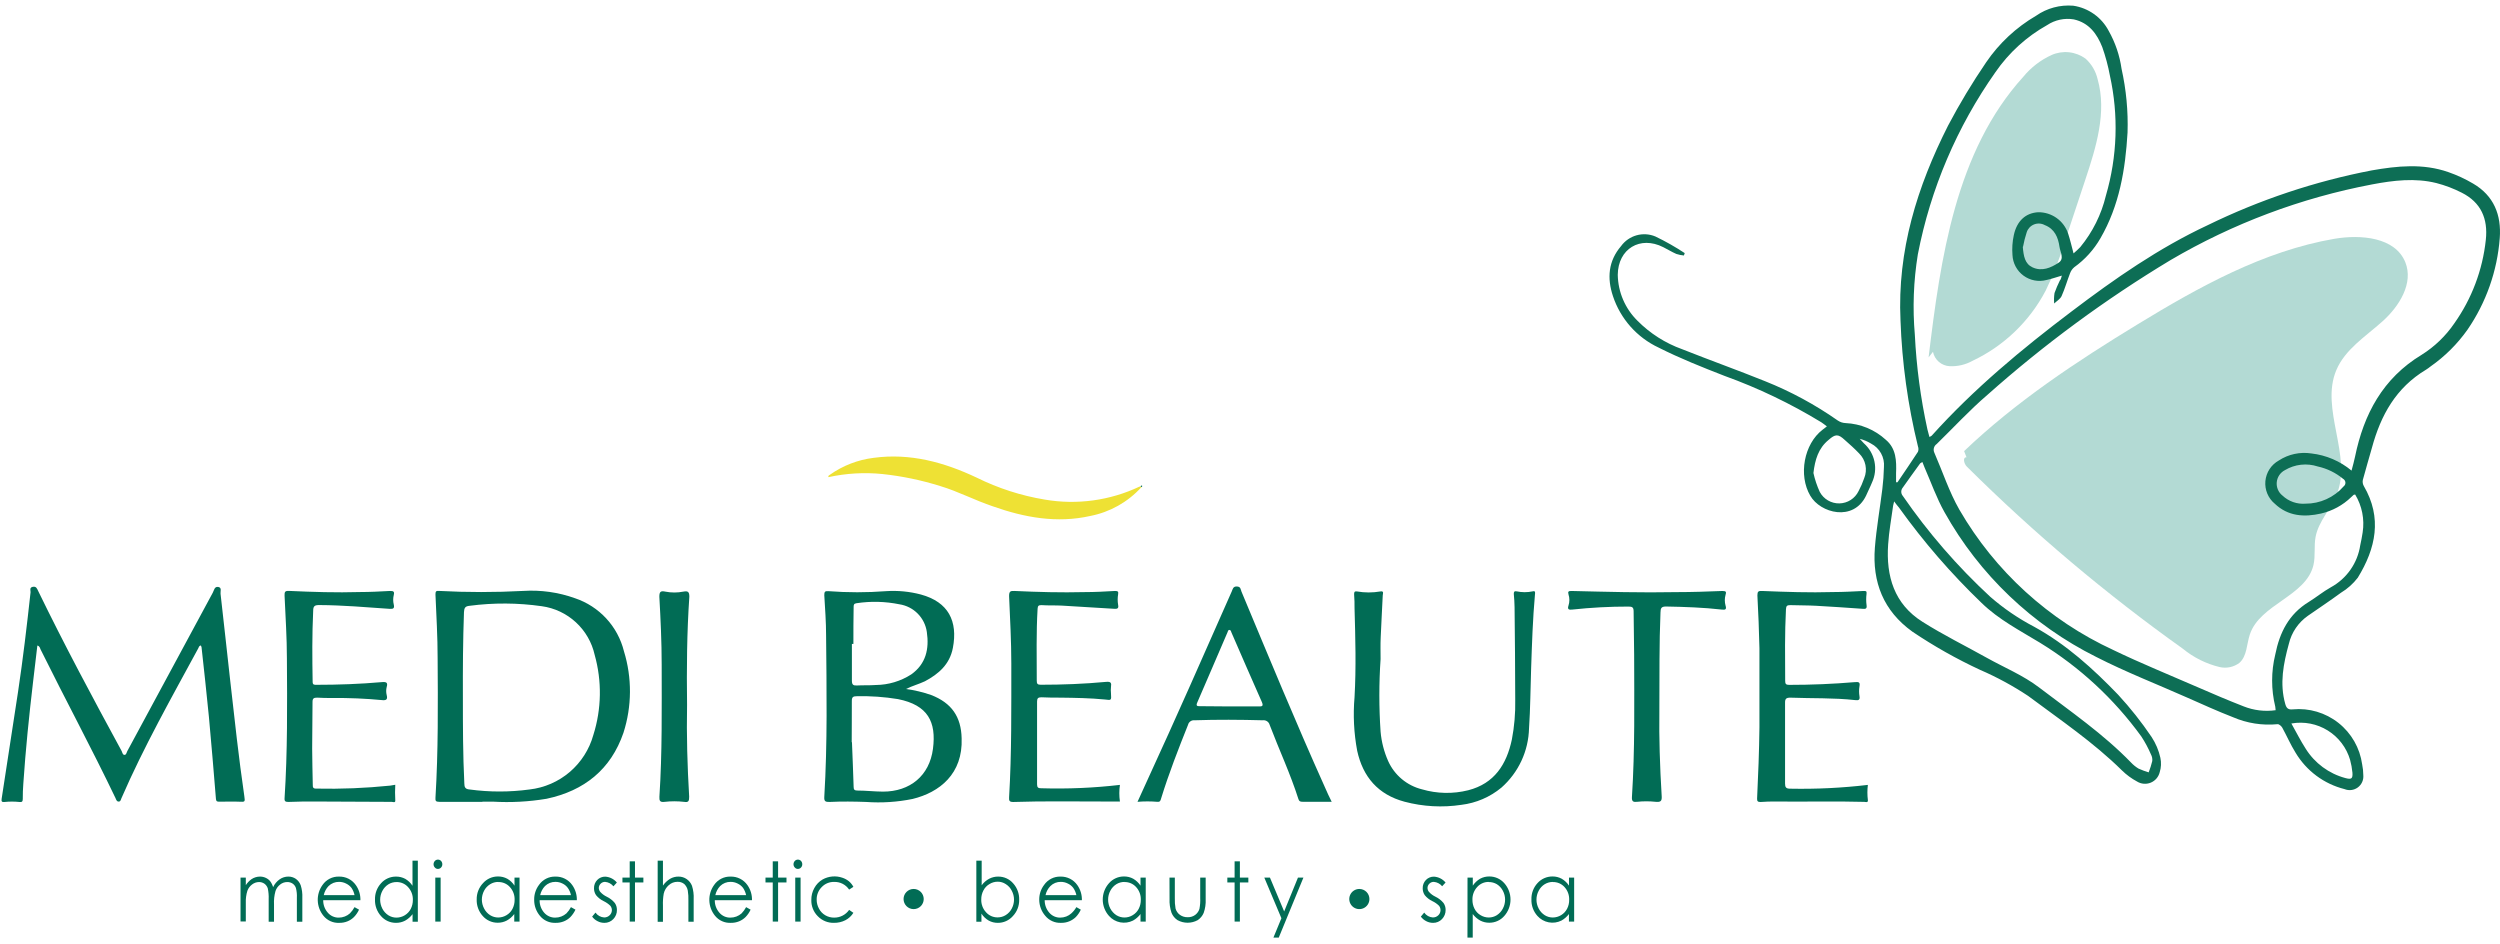 <svg width="294" height="111" viewBox="0 0 294 111" fill="none" xmlns="http://www.w3.org/2000/svg">
<path d="M23.622 75.905C23.396 75.94 23.382 76.124 23.311 76.251C20.164 82.058 16.911 87.809 14.272 93.892C14.208 94.04 14.187 94.273 13.947 94.266C13.707 94.259 13.658 94.019 13.58 93.849C10.758 87.957 7.667 82.228 4.774 76.378C4.696 76.216 4.682 75.99 4.393 75.912C4.224 77.323 4.054 78.791 3.885 80.224C3.419 84.196 3.01 88.176 2.742 92.17C2.699 92.77 2.671 93.37 2.678 93.962C2.678 94.259 2.579 94.35 2.297 94.315C1.701 94.252 1.101 94.252 0.505 94.315C0.194 94.35 0.152 94.216 0.194 93.934C0.844 89.743 1.486 85.553 2.121 81.367C2.707 77.465 3.165 73.555 3.596 69.632C3.596 69.427 3.447 69.089 3.857 69.011C4.266 68.933 4.351 69.216 4.485 69.491C7.568 75.842 10.927 82.108 14.307 88.324C14.392 88.494 14.42 88.776 14.639 88.776C14.857 88.776 14.879 88.501 14.97 88.331C18.325 82.122 21.676 75.91 25.026 69.696C25.174 69.427 25.216 68.948 25.668 69.025C26.119 69.103 25.901 69.554 25.936 69.823C26.331 73.245 26.691 76.674 27.079 80.097C27.587 84.606 28.074 89.115 28.73 93.609C28.829 94.315 28.836 94.315 28.116 94.28C27.397 94.245 26.564 94.28 25.788 94.28C25.498 94.28 25.414 94.223 25.393 93.934C25.125 90.723 24.87 87.506 24.567 84.295C24.306 81.557 23.995 78.834 23.699 76.096C23.683 76.029 23.657 75.965 23.622 75.905V75.905Z" fill="#016C55"/>
<path d="M56.743 94.296C55.05 94.296 53.356 94.296 51.663 94.296C51.233 94.296 51.19 94.169 51.211 93.809C51.543 88.333 51.501 82.857 51.465 77.382C51.465 74.898 51.317 72.407 51.211 69.923C51.211 69.549 51.268 69.464 51.642 69.493C54.932 69.668 58.23 69.668 61.521 69.493C63.593 69.359 65.67 69.651 67.624 70.353C69.029 70.826 70.292 71.644 71.297 72.733C72.302 73.822 73.017 75.146 73.375 76.584C74.338 79.711 74.318 83.058 73.319 86.174C71.837 90.485 68.711 92.997 64.273 93.936C62.189 94.284 60.073 94.398 57.964 94.274H56.715L56.743 94.296ZM54.436 82.173C54.436 85.327 54.436 88.728 54.605 92.136C54.605 92.588 54.733 92.807 55.219 92.842C57.561 93.16 59.934 93.16 62.276 92.842C64.022 92.642 65.668 91.925 67.005 90.784C68.341 89.642 69.306 88.128 69.777 86.435C70.745 83.374 70.799 80.098 69.932 77.008C69.602 75.536 68.83 74.201 67.72 73.179C66.611 72.158 65.216 71.499 63.722 71.292C60.901 70.888 58.038 70.871 55.212 71.243C54.69 71.292 54.591 71.504 54.563 71.99C54.443 75.307 54.422 78.609 54.436 82.173Z" fill="#016C55"/>
<path d="M106.54 81.029C107.55 81.161 108.543 81.398 109.504 81.734C111.896 82.659 113.032 84.275 113.089 86.829C113.244 90.999 110.506 93.18 107.324 93.956C105.525 94.323 103.685 94.442 101.855 94.309C100.444 94.259 98.99 94.238 97.558 94.309C97.099 94.309 96.901 94.273 96.937 93.716C97.318 87.365 97.205 81.014 97.148 74.713C97.148 73.14 97.028 71.573 96.937 70C96.937 69.612 97 69.484 97.409 69.52C99.674 69.693 101.948 69.693 104.212 69.52C105.586 69.429 106.966 69.562 108.297 69.915C111.536 70.797 112.658 73.048 112.058 76.195C111.691 78.114 110.4 79.25 108.77 80.118C108.05 80.457 107.267 80.662 106.54 81.029ZM100.19 87.281C100.26 89.122 100.338 90.809 100.387 92.545C100.387 92.848 100.486 92.961 100.796 92.968C101.813 92.968 102.822 93.088 103.838 93.095C107.027 93.095 109.306 91.218 109.716 88.064C110.125 84.91 109.144 82.92 105.595 82.214C104.005 81.953 102.393 81.84 100.782 81.875C100.331 81.875 100.168 81.96 100.175 82.454C100.183 84.105 100.161 85.763 100.161 87.281H100.19ZM100.387 75.729H100.183C100.183 77.141 100.183 78.601 100.183 80.034C100.183 80.528 100.338 80.633 100.782 80.612C101.523 80.57 102.257 80.612 102.991 80.556C104.474 80.544 105.923 80.111 107.168 79.307C108.904 78.065 109.285 76.301 108.996 74.325C108.881 73.507 108.505 72.748 107.924 72.161C107.343 71.573 106.588 71.189 105.771 71.065C104.11 70.727 102.402 70.684 100.726 70.938C100.415 70.98 100.387 71.136 100.387 71.376C100.359 72.864 100.359 74.276 100.359 75.729H100.387Z" fill="#016C55"/>
<path d="M162.357 77.508C162.163 80.351 162.163 83.203 162.357 86.046C162.461 87.237 162.762 88.403 163.246 89.497C163.614 90.318 164.164 91.045 164.855 91.622C165.546 92.199 166.359 92.611 167.233 92.827C169.002 93.345 170.878 93.382 172.666 92.933C175.743 92.143 177.175 89.892 177.796 86.963C178.089 85.436 178.222 83.882 178.191 82.327C178.191 78.686 178.149 75.038 178.113 71.39C178.113 70.875 178.064 70.36 178.022 69.845C178.022 69.57 178.099 69.499 178.353 69.541C178.979 69.675 179.626 69.675 180.252 69.541C180.583 69.457 180.534 69.689 180.513 69.894C180.252 72.787 180.16 75.694 180.061 78.595C179.976 80.944 179.976 83.294 179.814 85.651C179.782 86.974 179.477 88.276 178.919 89.476C178.36 90.675 177.56 91.747 176.568 92.623C175.226 93.735 173.592 94.438 171.862 94.648C169.63 94.985 167.353 94.861 165.172 94.281C162.074 93.448 160.282 91.381 159.605 88.29C159.216 86.211 159.112 84.089 159.294 81.982C159.492 78.503 159.393 75.017 159.294 71.538C159.294 70.995 159.294 70.459 159.245 69.922C159.245 69.668 159.245 69.506 159.591 69.555C160.497 69.711 161.422 69.711 162.328 69.555C162.787 69.471 162.625 69.817 162.611 70.007C162.54 71.658 162.434 73.309 162.371 74.947C162.328 75.8 162.357 76.654 162.357 77.508Z" fill="#016C55"/>
<path d="M156.605 94.288C155.405 94.288 154.29 94.288 153.175 94.288C152.921 94.288 152.78 94.238 152.696 93.977C151.75 91 150.423 88.17 149.316 85.256C149.27 85.078 149.161 84.924 149.009 84.822C148.856 84.72 148.671 84.679 148.49 84.705C145.823 84.635 143.155 84.614 140.488 84.705C140.315 84.683 140.141 84.726 139.997 84.825C139.854 84.924 139.752 85.072 139.712 85.242C138.583 88.064 137.461 90.936 136.558 93.864C136.487 94.097 136.459 94.33 136.113 94.295C135.334 94.228 134.55 94.228 133.771 94.295C134.18 93.385 134.575 92.524 134.97 91.663C138.343 84.338 141.589 76.95 144.849 69.562C144.969 69.294 144.997 68.948 145.463 68.97C145.929 68.991 145.893 69.33 145.999 69.576C149.217 77.275 152.399 84.995 155.822 92.608C156.047 93.159 156.316 93.688 156.605 94.288ZM144.524 83.075H148.053C148.377 83.075 148.61 83.075 148.405 82.581C147.192 79.858 146.013 77.12 144.821 74.389C144.764 74.269 144.757 74.093 144.588 74.079C144.419 74.064 144.397 74.262 144.348 74.375C143.155 77.134 141.984 79.893 140.785 82.645C140.636 82.998 140.784 83.054 141.067 83.047C142.217 83.068 143.402 83.075 144.524 83.075V83.075Z" fill="#016C55"/>
<path d="M46.484 92.289C46.449 92.888 46.449 93.489 46.484 94.088C46.526 94.462 46.223 94.3 46.075 94.3L37.05 94.258C36.013 94.258 34.975 94.258 33.945 94.307C33.592 94.307 33.437 94.265 33.465 93.87C33.818 88.401 33.776 82.918 33.74 77.442C33.74 74.98 33.571 72.503 33.465 70.047C33.465 69.659 33.465 69.469 33.973 69.49C36.761 69.617 39.548 69.709 42.335 69.624C43.506 69.624 44.685 69.56 45.863 69.497C46.251 69.497 46.413 69.546 46.308 69.97C46.216 70.34 46.216 70.728 46.308 71.099C46.413 71.55 46.244 71.628 45.821 71.6C43.062 71.409 40.31 71.169 37.537 71.155C37.007 71.155 36.831 71.275 36.831 71.826C36.697 74.648 36.718 77.4 36.767 80.187C36.767 80.554 36.972 80.533 37.219 80.533C39.795 80.533 42.356 80.441 44.918 80.216C45.461 80.166 45.623 80.293 45.475 80.794C45.397 81.105 45.397 81.429 45.475 81.74C45.609 82.255 45.426 82.389 44.925 82.332C42.98 82.148 41.028 82.065 39.075 82.085C38.482 82.085 37.882 82.085 37.29 82.043C36.909 82.043 36.753 82.135 36.753 82.523C36.753 84.358 36.711 86.192 36.711 88.027C36.711 89.438 36.761 90.849 36.782 92.261C36.782 92.55 36.782 92.748 37.184 92.74C40.091 92.803 42.999 92.685 45.891 92.388C46.068 92.367 46.258 92.324 46.484 92.289Z" fill="#016C55"/>
<path d="M219.661 92.304C219.587 92.894 219.587 93.492 219.661 94.082C219.71 94.428 219.4 94.308 219.238 94.301C215.766 94.202 212.301 94.301 208.837 94.259C208.237 94.259 207.637 94.259 207.044 94.315C206.727 94.315 206.621 94.23 206.635 93.913C206.769 91.126 206.875 88.345 206.91 85.558C206.91 82.446 206.91 79.341 206.91 76.23C206.868 74.162 206.776 72.095 206.67 70.027C206.67 69.54 206.79 69.484 207.221 69.498C210.043 69.611 212.795 69.71 215.582 69.625C216.775 69.625 217.967 69.554 219.16 69.498C219.442 69.498 219.541 69.498 219.506 69.837C219.449 70.272 219.449 70.713 219.506 71.149C219.583 71.622 219.365 71.622 219.019 71.594C217.212 71.467 215.406 71.34 213.6 71.241C212.584 71.184 211.567 71.198 210.551 71.163C210.184 71.163 210.05 71.227 210.029 71.643C209.881 74.466 209.923 77.288 209.937 80.068C209.937 80.428 210.029 80.541 210.403 80.541C212.993 80.541 215.582 80.435 218.165 80.216C218.631 80.174 218.758 80.259 218.673 80.725C218.613 81.101 218.613 81.484 218.673 81.861C218.751 82.326 218.567 82.376 218.172 82.333C215.632 82.051 213.077 82.143 210.537 82.044C210.064 82.044 209.916 82.178 209.923 82.637C209.923 85.805 209.923 88.987 209.923 92.149C209.923 92.586 210.043 92.756 210.537 92.749C213.585 92.81 216.634 92.662 219.661 92.304V92.304Z" fill="#016C55"/>
<path d="M131.703 92.303C131.608 92.951 131.608 93.61 131.703 94.258H129.862C126.291 94.258 122.721 94.195 119.157 94.314C118.691 94.314 118.649 94.152 118.67 93.764C118.981 88.535 118.924 83.293 118.931 78.05C118.931 75.403 118.783 72.757 118.67 70.111C118.67 69.547 118.811 69.476 119.305 69.497C122.05 69.624 124.802 69.702 127.547 69.631C128.747 69.631 129.939 69.568 131.132 69.497C131.47 69.497 131.541 69.575 131.492 69.885C131.421 70.299 131.421 70.721 131.492 71.134C131.583 71.572 131.379 71.621 131.005 71.593C128.958 71.461 126.912 71.337 124.866 71.219C124.075 71.177 123.278 71.219 122.481 71.163C122.156 71.163 122.043 71.226 122.022 71.579C121.853 74.401 121.923 77.224 121.923 80.047C121.923 80.399 122.001 80.526 122.382 80.526C124.957 80.526 127.526 80.428 130.08 80.188C130.652 80.138 130.722 80.315 130.652 80.78C130.623 81.038 130.623 81.299 130.652 81.557C130.701 82.375 130.708 82.361 129.946 82.262C128.217 82.093 126.482 82.065 124.753 82.043C123.998 82.043 123.236 82.043 122.481 82.001C122.1 82.001 121.959 82.1 121.959 82.495C121.959 85.741 121.959 88.994 121.959 92.24C121.959 92.614 122.1 92.706 122.452 92.699C125.542 92.792 128.633 92.66 131.703 92.303V92.303Z" fill="#016C55"/>
<path d="M195.14 83.929C195.098 86.511 195.196 90.075 195.415 93.631C195.457 94.252 195.253 94.337 194.709 94.294C193.978 94.213 193.239 94.213 192.508 94.294C192.063 94.344 191.887 94.245 191.915 93.744C192.275 88.177 192.183 82.595 192.176 77.021C192.176 75.306 192.113 73.591 192.113 71.884C192.113 71.418 191.943 71.333 191.52 71.333C189.309 71.331 187.099 71.448 184.901 71.686C184.52 71.728 184.294 71.686 184.457 71.206C184.593 70.784 184.593 70.33 184.457 69.908C184.358 69.562 184.457 69.492 184.824 69.499C188.951 69.597 193.072 69.717 197.193 69.633C198.986 69.633 200.778 69.569 202.57 69.499C203.029 69.499 203.015 69.64 202.923 69.964C202.81 70.371 202.81 70.8 202.923 71.206C203.078 71.707 202.867 71.728 202.478 71.686C200.305 71.439 198.118 71.368 195.923 71.326C195.345 71.326 195.288 71.545 195.274 72.032C195.119 75.687 195.161 79.3 195.14 83.929Z" fill="#016C55"/>
<path d="M80.799 82.876C80.728 86.482 80.834 90.088 81.046 93.686C81.046 94.173 80.99 94.392 80.46 94.3C79.689 94.209 78.91 94.209 78.139 94.3C77.617 94.364 77.518 94.166 77.546 93.694C77.885 88.514 77.814 83.335 77.814 78.17C77.814 75.502 77.687 72.835 77.539 70.168C77.539 69.568 77.708 69.462 78.245 69.575C78.944 69.713 79.663 69.713 80.362 69.575C80.877 69.476 81.067 69.575 81.067 70.168C80.778 74.387 80.743 78.635 80.799 82.876Z" fill="#016C55"/>
<path d="M134.229 57.292C132.641 59.041 130.53 60.229 128.21 60.679C124.28 61.561 120.491 60.862 116.772 59.55C114.655 58.844 112.694 57.793 110.563 57.158C108.352 56.465 106.078 55.992 103.774 55.746C101.651 55.532 99.508 55.656 97.424 56.113C97.367 55.937 97.501 55.895 97.586 55.838C99.113 54.755 100.886 54.069 102.744 53.841C107.034 53.263 111.014 54.356 114.846 56.163C117.377 57.418 120.081 58.291 122.869 58.752C126.652 59.401 130.543 58.866 134.011 57.221H134.131L134.229 57.292Z" fill="#EEE134"/>
<path d="M134.131 57.193C134.173 57.122 134.258 57.058 134.315 57.122C134.372 57.186 134.265 57.242 134.223 57.292L134.131 57.193Z" fill="#016C55"/>
<path d="M28.286 103.206H28.907V104.095C29.084 103.82 29.311 103.58 29.578 103.39C29.874 103.192 30.223 103.087 30.579 103.086C30.811 103.086 31.04 103.136 31.25 103.234C31.449 103.322 31.625 103.455 31.765 103.622C31.924 103.834 32.044 104.073 32.118 104.328C32.29 103.957 32.558 103.638 32.894 103.404C33.19 103.197 33.542 103.086 33.903 103.086C34.22 103.081 34.531 103.175 34.792 103.354C35.055 103.542 35.254 103.806 35.364 104.109C35.512 104.581 35.577 105.076 35.554 105.57V108.393H34.912V105.57C34.933 105.185 34.895 104.8 34.799 104.427C34.732 104.222 34.601 104.043 34.425 103.919C34.234 103.789 34.007 103.722 33.776 103.728C33.476 103.728 33.185 103.83 32.95 104.018C32.694 104.211 32.503 104.476 32.4 104.78C32.255 105.296 32.196 105.832 32.224 106.367V108.393H31.596V105.746C31.615 105.318 31.579 104.889 31.49 104.469C31.421 104.256 31.288 104.068 31.109 103.933C30.92 103.796 30.692 103.725 30.459 103.728C30.166 103.732 29.881 103.831 29.648 104.011C29.393 104.2 29.199 104.46 29.091 104.759C28.951 105.215 28.889 105.692 28.907 106.17V108.364H28.286V103.206Z" fill="#016C55"/>
<path d="M41.693 106.679L42.222 106.975C42.074 107.299 41.871 107.595 41.622 107.85C41.404 108.065 41.145 108.236 40.86 108.351C40.555 108.474 40.229 108.534 39.901 108.527C39.546 108.546 39.193 108.48 38.869 108.335C38.545 108.19 38.26 107.971 38.038 107.695C37.623 107.186 37.388 106.555 37.368 105.899C37.349 105.243 37.547 104.6 37.932 104.068C38.146 103.757 38.434 103.504 38.77 103.333C39.107 103.161 39.481 103.077 39.858 103.087C40.247 103.076 40.632 103.161 40.98 103.336C41.327 103.511 41.626 103.77 41.848 104.089C42.213 104.606 42.401 105.227 42.384 105.86H38.009C37.999 106.402 38.193 106.929 38.553 107.335C38.712 107.521 38.91 107.669 39.134 107.769C39.357 107.869 39.599 107.918 39.844 107.913C40.086 107.913 40.325 107.868 40.55 107.779C40.771 107.696 40.974 107.572 41.15 107.412C41.365 107.195 41.548 106.948 41.693 106.679ZM41.693 105.267C41.631 104.962 41.509 104.671 41.333 104.414C41.164 104.197 40.947 104.023 40.698 103.905C40.443 103.774 40.159 103.706 39.872 103.708C39.644 103.704 39.417 103.745 39.205 103.83C38.993 103.915 38.8 104.041 38.637 104.202C38.355 104.499 38.16 104.867 38.073 105.267H41.693Z" fill="#016C55"/>
<path d="M49.138 101.217V108.393H48.517V107.504C48.279 107.819 47.979 108.081 47.635 108.273C47.305 108.443 46.94 108.53 46.569 108.527C46.235 108.529 45.904 108.459 45.599 108.322C45.295 108.184 45.024 107.982 44.805 107.73C44.328 107.198 44.075 106.503 44.099 105.789C44.077 105.084 44.33 104.398 44.805 103.877C45.026 103.625 45.298 103.424 45.604 103.288C45.91 103.152 46.241 103.083 46.576 103.087C46.955 103.083 47.329 103.175 47.663 103.355C48.004 103.556 48.294 103.834 48.509 104.166V101.217H49.138ZM46.633 103.729C46.294 103.727 45.962 103.82 45.673 103.997C45.374 104.187 45.131 104.452 44.967 104.766C44.794 105.087 44.705 105.446 44.706 105.81C44.709 106.177 44.798 106.537 44.967 106.862C45.131 107.178 45.374 107.445 45.673 107.638C45.958 107.818 46.288 107.914 46.625 107.913C46.972 107.911 47.311 107.814 47.607 107.634C47.903 107.454 48.144 107.197 48.305 106.89C48.472 106.563 48.557 106.199 48.552 105.832C48.57 105.277 48.37 104.737 47.994 104.329C47.824 104.136 47.614 103.983 47.379 103.879C47.144 103.776 46.889 103.725 46.633 103.729V103.729Z" fill="#016C55"/>
<path d="M51.501 101.09C51.57 101.089 51.638 101.102 51.701 101.129C51.764 101.156 51.821 101.195 51.868 101.245C51.966 101.353 52.019 101.495 52.017 101.64C52.019 101.782 51.966 101.919 51.868 102.021C51.822 102.073 51.766 102.115 51.703 102.143C51.639 102.171 51.571 102.185 51.501 102.184C51.433 102.186 51.365 102.172 51.303 102.144C51.24 102.116 51.185 102.074 51.142 102.021C51.042 101.92 50.986 101.783 50.986 101.64C50.986 101.494 51.042 101.352 51.142 101.245C51.187 101.195 51.243 101.155 51.305 101.129C51.367 101.102 51.434 101.089 51.501 101.09ZM51.191 103.207H51.819V108.379H51.191V103.207Z" fill="#016C55"/>
<path d="M61.097 103.206V108.379H60.477V107.49C60.241 107.807 59.94 108.069 59.594 108.259C59.265 108.429 58.9 108.517 58.529 108.513C58.195 108.515 57.864 108.445 57.559 108.307C57.255 108.17 56.984 107.968 56.765 107.715C56.288 107.184 56.035 106.489 56.059 105.775C56.046 105.065 56.312 104.378 56.8 103.863C57.021 103.611 57.294 103.411 57.599 103.274C57.905 103.138 58.237 103.069 58.571 103.072C58.95 103.068 59.324 103.161 59.658 103.341C60.001 103.54 60.291 103.818 60.505 104.152V103.206H61.097ZM58.599 103.715C58.258 103.712 57.922 103.808 57.633 103.99C57.333 104.175 57.089 104.438 56.927 104.752C56.757 105.074 56.668 105.432 56.666 105.796C56.668 106.163 56.76 106.524 56.934 106.848C57.095 107.165 57.339 107.433 57.64 107.624C57.925 107.804 58.255 107.899 58.592 107.899C58.936 107.898 59.273 107.803 59.566 107.624C59.867 107.446 60.112 107.187 60.272 106.876C60.439 106.548 60.524 106.185 60.519 105.817C60.537 105.263 60.337 104.723 59.961 104.314C59.79 104.124 59.58 103.973 59.345 103.872C59.109 103.771 58.855 103.722 58.599 103.729V103.715Z" fill="#016C55"/>
<path d="M67.144 106.679L67.674 106.975C67.523 107.298 67.321 107.593 67.074 107.85C66.855 108.065 66.596 108.236 66.312 108.351C66.004 108.474 65.676 108.534 65.345 108.527C64.992 108.545 64.64 108.478 64.317 108.333C63.995 108.189 63.711 107.97 63.489 107.695C63.05 107.169 62.812 106.503 62.819 105.818C62.806 105.188 63.005 104.572 63.383 104.068C63.597 103.757 63.886 103.504 64.222 103.333C64.558 103.161 64.932 103.077 65.31 103.087C65.699 103.076 66.084 103.161 66.431 103.336C66.779 103.511 67.077 103.77 67.3 104.089C67.665 104.606 67.853 105.227 67.836 105.86H63.461C63.449 106.402 63.64 106.928 63.997 107.335C64.158 107.52 64.358 107.668 64.582 107.768C64.807 107.868 65.05 107.918 65.296 107.913C65.782 107.915 66.252 107.736 66.615 107.412C66.826 107.194 67.004 106.947 67.144 106.679V106.679ZM67.144 105.267C67.082 104.963 66.957 104.674 66.778 104.421C66.615 104.198 66.399 104.021 66.15 103.905C65.894 103.774 65.611 103.706 65.324 103.708C65.096 103.704 64.869 103.745 64.657 103.83C64.445 103.915 64.252 104.041 64.089 104.202C63.807 104.499 63.612 104.867 63.525 105.267H67.144Z" fill="#016C55"/>
<path d="M72.543 103.786L72.141 104.23C72.021 104.082 71.873 103.958 71.704 103.869C71.535 103.779 71.35 103.724 71.16 103.708C71.063 103.706 70.967 103.723 70.877 103.76C70.787 103.796 70.706 103.851 70.638 103.92C70.57 103.985 70.515 104.062 70.478 104.148C70.44 104.234 70.42 104.327 70.419 104.421C70.422 104.597 70.487 104.767 70.603 104.901C70.814 105.13 71.068 105.317 71.35 105.451C71.718 105.627 72.043 105.879 72.303 106.192C72.467 106.431 72.553 106.714 72.55 107.004C72.556 107.203 72.521 107.401 72.448 107.586C72.376 107.772 72.266 107.941 72.127 108.083C71.992 108.226 71.829 108.34 71.648 108.416C71.467 108.493 71.272 108.531 71.075 108.528C70.795 108.529 70.519 108.462 70.271 108.33C70.019 108.206 69.8 108.022 69.636 107.794L70.031 107.321C70.146 107.487 70.298 107.624 70.474 107.723C70.65 107.822 70.846 107.88 71.047 107.893C71.166 107.895 71.284 107.874 71.394 107.831C71.504 107.787 71.605 107.722 71.689 107.639C71.843 107.499 71.938 107.306 71.955 107.099C71.972 106.892 71.91 106.686 71.781 106.524C71.55 106.298 71.283 106.112 70.991 105.973C70.642 105.809 70.336 105.568 70.094 105.268C69.935 105.03 69.851 104.75 69.855 104.463C69.849 104.283 69.88 104.103 69.945 103.934C70.011 103.766 70.109 103.612 70.236 103.482C70.359 103.355 70.507 103.254 70.671 103.188C70.835 103.121 71.011 103.089 71.188 103.094C71.449 103.112 71.704 103.182 71.937 103.301C72.17 103.42 72.376 103.585 72.543 103.786V103.786Z" fill="#016C55"/>
<path d="M114.817 108.393V101.217H115.445V104.11C115.677 103.789 115.978 103.526 116.327 103.341C116.656 103.169 117.022 103.082 117.393 103.087C117.726 103.084 118.056 103.153 118.36 103.291C118.663 103.429 118.933 103.631 119.15 103.884C119.626 104.413 119.879 105.106 119.856 105.818C119.87 106.528 119.604 107.215 119.115 107.73C118.894 107.982 118.622 108.184 118.316 108.322C118.011 108.46 117.679 108.53 117.344 108.527C116.969 108.531 116.6 108.439 116.271 108.259C115.926 108.057 115.633 107.777 115.417 107.44V108.393H114.817ZM117.322 107.885C117.662 107.888 117.995 107.792 118.282 107.61C118.582 107.422 118.826 107.156 118.988 106.841C119.158 106.519 119.248 106.161 119.249 105.796C119.248 105.429 119.156 105.068 118.981 104.745C118.822 104.426 118.577 104.157 118.275 103.969C117.995 103.783 117.666 103.685 117.329 103.687C116.985 103.687 116.647 103.785 116.356 103.969C116.053 104.144 115.807 104.404 115.65 104.717C115.478 105.043 115.39 105.407 115.396 105.775C115.378 106.33 115.578 106.87 115.953 107.278C116.121 107.468 116.328 107.621 116.559 107.726C116.79 107.83 117.04 107.885 117.294 107.885H117.322Z" fill="#016C55"/>
<path d="M126.581 106.678L127.103 106.975C126.958 107.299 126.757 107.595 126.511 107.85C126.288 108.064 126.027 108.234 125.741 108.351C125.437 108.474 125.11 108.534 124.782 108.527C124.428 108.544 124.075 108.477 123.751 108.332C123.428 108.188 123.143 107.969 122.919 107.695C122.469 107.172 122.219 106.507 122.213 105.818C122.203 105.187 122.404 104.571 122.785 104.068C122.999 103.756 123.287 103.504 123.623 103.333C123.96 103.161 124.334 103.077 124.711 103.087C125.099 103.077 125.483 103.163 125.829 103.338C126.175 103.513 126.472 103.771 126.694 104.089C127.059 104.606 127.247 105.227 127.23 105.86H122.855C122.848 106.402 123.042 106.927 123.399 107.335C123.558 107.52 123.757 107.668 123.98 107.768C124.203 107.868 124.446 107.918 124.69 107.913C124.931 107.911 125.17 107.866 125.396 107.779C125.614 107.694 125.815 107.57 125.988 107.412C126.224 107.201 126.424 106.953 126.581 106.678V106.678ZM126.581 105.267C126.517 104.961 126.393 104.67 126.214 104.413C126.047 104.195 125.829 104.021 125.579 103.905C125.324 103.774 125.041 103.706 124.754 103.708C124.526 103.703 124.3 103.744 124.089 103.829C123.878 103.914 123.687 104.041 123.526 104.202C123.239 104.496 123.041 104.865 122.954 105.267H126.581Z" fill="#016C55"/>
<path d="M134.738 103.206V108.379H134.124V107.49C133.887 107.805 133.587 108.067 133.242 108.259C132.778 108.492 132.249 108.565 131.738 108.467C131.228 108.369 130.764 108.105 130.42 107.715C129.945 107.186 129.683 106.5 129.683 105.789C129.683 105.078 129.945 104.392 130.42 103.863C130.64 103.611 130.913 103.41 131.219 103.274C131.524 103.137 131.856 103.069 132.191 103.072C132.568 103.068 132.939 103.161 133.27 103.341C133.614 103.542 133.906 103.819 134.124 104.152V103.206H134.738ZM132.24 103.715C131.902 103.713 131.569 103.806 131.281 103.983C130.982 104.172 130.738 104.438 130.575 104.752C130.402 105.073 130.312 105.432 130.314 105.796C130.313 106.163 130.403 106.524 130.575 106.848C130.741 107.161 130.984 107.428 131.281 107.624C131.568 107.804 131.901 107.9 132.24 107.899C132.582 107.899 132.916 107.803 133.207 107.624C133.508 107.446 133.752 107.186 133.913 106.876C134.08 106.548 134.165 106.185 134.159 105.817C134.178 105.263 133.978 104.723 133.602 104.314C133.431 104.124 133.22 103.974 132.985 103.873C132.75 103.772 132.496 103.723 132.24 103.729V103.715Z" fill="#016C55"/>
<path d="M137.532 103.207H138.16V105.62C138.146 106.029 138.174 106.438 138.245 106.841C138.325 107.142 138.507 107.407 138.76 107.589C139.023 107.776 139.34 107.873 139.663 107.864C139.981 107.878 140.295 107.783 140.552 107.596C140.789 107.419 140.964 107.172 141.053 106.89C141.135 106.472 141.166 106.046 141.145 105.62V103.207H141.787V105.747C141.814 106.294 141.735 106.84 141.554 107.356C141.409 107.704 141.163 108.001 140.849 108.21C140.485 108.409 140.078 108.513 139.663 108.513C139.249 108.513 138.841 108.409 138.478 108.21C138.16 108.002 137.914 107.701 137.772 107.349C137.591 106.818 137.512 106.258 137.539 105.698L137.532 103.207Z" fill="#016C55"/>
<path d="M145.189 101.293H145.81V103.205H146.805V103.777H145.81V108.378H145.189V103.777H144.335V103.205H145.189V101.293Z" fill="#016C55"/>
<path d="M148.682 103.207H149.345L151.017 107.187L152.64 103.207H153.282L150.382 110.263H149.754L150.693 107.984L148.682 103.207Z" fill="#016C55"/>
<path d="M169.998 103.786L169.596 104.223C169.476 104.076 169.327 103.954 169.158 103.866C168.99 103.777 168.805 103.723 168.615 103.708C168.518 103.706 168.422 103.723 168.332 103.76C168.242 103.796 168.161 103.851 168.093 103.92C168.025 103.985 167.97 104.062 167.933 104.148C167.895 104.234 167.875 104.327 167.874 104.421C167.877 104.597 167.942 104.767 168.058 104.901C168.27 105.13 168.523 105.317 168.806 105.451C169.173 105.627 169.498 105.879 169.758 106.192C169.922 106.431 170.008 106.714 170.005 107.004C170.009 107.203 169.974 107.4 169.901 107.586C169.829 107.771 169.72 107.94 169.582 108.083C169.447 108.226 169.284 108.34 169.103 108.416C168.922 108.493 168.727 108.531 168.53 108.528C168.25 108.529 167.974 108.462 167.726 108.33C167.475 108.204 167.258 108.02 167.091 107.794L167.486 107.321C167.601 107.487 167.753 107.624 167.929 107.723C168.105 107.822 168.301 107.88 168.502 107.893C168.621 107.895 168.739 107.874 168.849 107.831C168.959 107.787 169.06 107.722 169.144 107.639C169.294 107.496 169.386 107.304 169.403 107.099C169.42 106.893 169.36 106.688 169.236 106.524C169.007 106.295 168.739 106.109 168.446 105.973C168.097 105.809 167.791 105.568 167.549 105.268C167.39 105.03 167.306 104.75 167.31 104.463C167.304 104.283 167.335 104.103 167.4 103.934C167.466 103.766 167.565 103.612 167.691 103.482C167.814 103.355 167.962 103.254 168.126 103.188C168.29 103.121 168.466 103.089 168.643 103.094C168.904 103.112 169.159 103.182 169.392 103.301C169.625 103.42 169.831 103.585 169.998 103.786Z" fill="#016C55"/>
<path d="M172.58 103.206H173.201V104.152C173.421 103.821 173.713 103.543 174.055 103.341C174.386 103.161 174.758 103.069 175.135 103.072C175.469 103.069 175.801 103.138 176.106 103.274C176.412 103.411 176.685 103.611 176.906 103.863C177.376 104.394 177.636 105.079 177.636 105.789C177.636 106.499 177.376 107.184 176.906 107.715C176.687 107.968 176.416 108.17 176.111 108.307C175.807 108.445 175.476 108.515 175.142 108.513C174.771 108.517 174.405 108.429 174.076 108.259C173.732 108.067 173.431 107.805 173.194 107.49V110.263H172.573L172.58 103.206ZM175.078 103.715C174.821 103.71 174.566 103.761 174.331 103.864C174.096 103.968 173.886 104.122 173.716 104.314C173.341 104.723 173.14 105.263 173.159 105.817C173.154 106.185 173.238 106.548 173.406 106.876C173.564 107.188 173.809 107.447 174.112 107.624C174.404 107.804 174.741 107.9 175.085 107.899C175.42 107.898 175.748 107.803 176.031 107.624C176.33 107.431 176.573 107.164 176.736 106.848C176.909 106.524 176.998 106.163 176.998 105.796C176.999 105.432 176.909 105.073 176.736 104.752C176.574 104.437 176.33 104.172 176.031 103.983C175.742 103.813 175.413 103.725 175.078 103.729V103.715Z" fill="#016C55"/>
<path d="M185.12 103.206V108.379H184.507V107.49C184.27 107.805 183.969 108.067 183.625 108.259C183.16 108.491 182.631 108.564 182.121 108.465C181.611 108.367 181.147 108.104 180.802 107.715C180.325 107.184 180.072 106.489 180.096 105.775C180.073 105.07 180.326 104.384 180.802 103.863C181.024 103.611 181.298 103.411 181.605 103.274C181.912 103.138 182.245 103.069 182.58 103.072C182.957 103.069 183.329 103.161 183.66 103.341C184.003 103.542 184.295 103.819 184.514 104.152V103.206H185.12ZM182.623 103.715C182.282 103.714 181.948 103.807 181.656 103.983C181.355 104.17 181.111 104.436 180.95 104.752C180.777 105.073 180.688 105.432 180.689 105.796C180.688 106.163 180.778 106.524 180.95 106.848C181.113 107.164 181.357 107.431 181.656 107.624C181.941 107.804 182.271 107.899 182.608 107.899C182.955 107.896 183.294 107.8 183.59 107.62C183.886 107.44 184.127 107.182 184.288 106.876C184.458 106.55 184.543 106.185 184.535 105.817C184.555 105.264 184.358 104.724 183.984 104.314C183.813 104.125 183.602 103.974 183.367 103.873C183.132 103.772 182.878 103.723 182.623 103.729V103.715Z" fill="#016C55"/>
<path d="M74.053 101.293H74.674V103.205H75.662V103.777H74.674V108.378H74.053V103.777H73.199V103.205H74.053V101.293Z" fill="#016C55"/>
<path d="M77.342 101.217H77.963V104.145C78.184 103.823 78.47 103.552 78.802 103.348C79.102 103.173 79.444 103.083 79.79 103.087C80.136 103.082 80.474 103.186 80.757 103.383C81.039 103.578 81.256 103.853 81.378 104.173C81.536 104.677 81.603 105.205 81.576 105.733V108.393H80.955V105.923C80.97 105.525 80.946 105.125 80.884 104.731C80.83 104.433 80.681 104.161 80.461 103.955C80.235 103.776 79.951 103.686 79.663 103.701C79.287 103.7 78.924 103.841 78.647 104.096C78.349 104.356 78.141 104.704 78.055 105.091C77.975 105.557 77.944 106.03 77.963 106.502V108.4H77.342V101.217Z" fill="#016C55"/>
<path d="M87.743 106.679L88.272 106.975C88.124 107.299 87.921 107.595 87.672 107.85C87.453 108.065 87.194 108.236 86.91 108.351C86.603 108.474 86.274 108.534 85.943 108.527C85.59 108.545 85.238 108.478 84.916 108.333C84.593 108.189 84.309 107.97 84.087 107.695C83.673 107.186 83.437 106.555 83.418 105.899C83.399 105.243 83.597 104.6 83.982 104.068C84.195 103.757 84.484 103.504 84.82 103.333C85.157 103.161 85.531 103.077 85.908 103.087C86.297 103.076 86.682 103.161 87.03 103.336C87.377 103.511 87.675 103.77 87.898 104.089C88.263 104.606 88.451 105.227 88.434 105.86H84.059C84.049 106.402 84.243 106.929 84.603 107.335C84.762 107.521 84.96 107.669 85.183 107.769C85.407 107.869 85.649 107.918 85.894 107.913C86.38 107.915 86.85 107.736 87.213 107.412C87.424 107.194 87.602 106.947 87.743 106.679V106.679ZM87.743 105.267C87.678 104.962 87.556 104.673 87.383 104.414C87.214 104.197 86.996 104.023 86.748 103.905C86.492 103.774 86.209 103.706 85.922 103.708C85.694 103.704 85.467 103.745 85.255 103.83C85.043 103.915 84.85 104.041 84.687 104.202C84.405 104.499 84.21 104.867 84.123 105.267H87.743Z" fill="#016C55"/>
<path d="M90.875 101.293H91.503V103.205H92.491V103.777H91.503V108.378H90.875V103.777H90.022V103.205H90.875V101.293Z" fill="#016C55"/>
<path d="M93.832 101.09C93.9 101.089 93.968 101.102 94.031 101.129C94.094 101.156 94.151 101.195 94.198 101.245C94.296 101.353 94.35 101.495 94.347 101.64C94.35 101.782 94.296 101.919 94.198 102.021C94.153 102.073 94.096 102.115 94.033 102.143C93.969 102.171 93.901 102.185 93.832 102.184C93.763 102.186 93.695 102.172 93.633 102.144C93.571 102.116 93.515 102.074 93.472 102.021C93.372 101.92 93.316 101.783 93.316 101.64C93.316 101.494 93.372 101.352 93.472 101.245C93.517 101.195 93.573 101.155 93.635 101.129C93.697 101.102 93.764 101.089 93.832 101.09ZM93.521 103.207H94.149V108.379H93.521V103.207Z" fill="#016C55"/>
<path d="M100.358 104.293L99.858 104.617C99.666 104.331 99.405 104.097 99.099 103.939C98.793 103.781 98.452 103.704 98.108 103.714C97.833 103.705 97.559 103.754 97.305 103.859C97.051 103.963 96.822 104.121 96.633 104.321C96.44 104.514 96.287 104.744 96.186 104.998C96.084 105.251 96.034 105.522 96.04 105.796C96.038 106.168 96.133 106.536 96.315 106.861C96.483 107.185 96.74 107.454 97.056 107.637C97.375 107.823 97.739 107.918 98.108 107.912C98.451 107.914 98.79 107.832 99.095 107.674C99.4 107.515 99.662 107.285 99.858 107.002L100.358 107.348C100.129 107.716 99.805 108.016 99.42 108.216C99.005 108.427 98.545 108.533 98.079 108.526C97.724 108.536 97.37 108.472 97.04 108.337C96.711 108.202 96.414 108 96.167 107.743C95.919 107.494 95.725 107.198 95.595 106.871C95.465 106.545 95.403 106.196 95.412 105.845C95.402 105.351 95.524 104.864 95.765 104.434C95.99 104.014 96.327 103.664 96.739 103.425C97.09 103.23 97.478 103.111 97.878 103.076C98.278 103.04 98.68 103.089 99.06 103.22C99.337 103.31 99.595 103.449 99.822 103.629C100.043 103.813 100.225 104.038 100.358 104.293V104.293Z" fill="#016C55"/>
<path d="M107.444 106.912C108.099 106.912 108.63 106.381 108.63 105.726C108.63 105.072 108.099 104.541 107.444 104.541C106.79 104.541 106.259 105.072 106.259 105.726C106.259 106.381 106.79 106.912 107.444 106.912Z" fill="#016C55"/>
<path d="M161.044 105.726C161.044 105.961 160.974 106.19 160.844 106.385C160.714 106.58 160.529 106.732 160.312 106.822C160.095 106.911 159.857 106.935 159.627 106.889C159.397 106.843 159.186 106.731 159.02 106.565C158.854 106.399 158.741 106.188 158.696 105.958C158.65 105.728 158.673 105.489 158.763 105.273C158.853 105.056 159.005 104.871 159.2 104.741C159.395 104.611 159.624 104.541 159.858 104.541C160.173 104.541 160.474 104.666 160.697 104.888C160.919 105.111 161.044 105.412 161.044 105.726V105.726Z" fill="#016C55"/>
<path d="M226.802 42.028C228.213 30.307 229.998 17.775 237.937 9.033C238.835 7.937 239.972 7.061 241.26 6.471C241.907 6.184 242.618 6.072 243.322 6.148C244.026 6.224 244.697 6.484 245.268 6.902C245.972 7.541 246.465 8.381 246.679 9.308C247.787 13.196 246.503 17.317 245.226 21.155L242.742 28.642C242.166 30.543 241.439 32.395 240.569 34.181C238.675 37.791 235.658 40.686 231.974 42.43C231.152 42.888 230.219 43.108 229.279 43.065C228.81 43.04 228.363 42.86 228.008 42.554C227.653 42.247 227.41 41.831 227.317 41.372" fill="#B3DAD4"/>
<path d="M230.979 53.05C237.097 47.215 244.189 42.522 251.407 38.126C258.626 33.73 266.183 29.525 274.51 28.085C277.643 27.549 281.672 27.895 282.864 30.837C283.859 33.3 282.159 36.023 280.169 37.802C278.179 39.58 275.78 41.083 274.75 43.531C272.823 48.104 276.655 53.587 274.792 58.18C274.086 59.888 272.675 61.285 272.315 63.12C272.104 64.221 272.315 65.371 272.061 66.457C271.193 70.127 265.767 71.037 264.581 74.615C264.2 75.765 264.257 77.162 263.347 77.959C263.019 78.203 262.642 78.373 262.243 78.457C261.843 78.541 261.43 78.537 261.032 78.446C259.446 78.064 257.968 77.329 256.707 76.294C247.673 69.856 239.177 62.693 231.304 54.878C230.958 54.539 230.782 53.756 231.262 53.777" fill="#B3DAD4"/>
<path d="M242.473 32.411C241.81 32.601 241.252 32.806 240.674 32.926C240.213 33.049 239.73 33.067 239.261 32.978C238.792 32.89 238.349 32.697 237.965 32.415C237.58 32.133 237.264 31.768 237.039 31.347C236.814 30.926 236.687 30.46 236.666 29.983C236.605 29.208 236.657 28.429 236.821 27.669C237.181 25.961 238.232 25.044 239.686 24.959C240.466 24.949 241.228 25.188 241.863 25.641C242.497 26.094 242.971 26.738 243.214 27.478C243.447 28.184 243.616 28.932 243.849 29.8C244.153 29.518 244.421 29.306 244.64 29.059C246.091 27.296 247.122 25.226 247.653 23.005C248.996 18.415 249.158 13.561 248.125 8.892C247.914 7.755 247.614 6.637 247.229 5.547C246.615 3.988 245.663 2.675 243.877 2.28C242.786 2.098 241.666 2.338 240.744 2.951C238.32 4.307 236.239 6.202 234.662 8.49C230.141 14.906 227.031 22.207 225.538 29.913C225.029 33.04 224.911 36.219 225.185 39.375C225.37 43.122 225.865 46.846 226.667 50.51C226.731 50.785 226.808 51.061 226.9 51.385C226.996 51.349 227.086 51.299 227.168 51.237C232.107 45.747 237.753 41.055 243.659 36.595C248.697 32.778 253.869 29.172 259.62 26.483C265.734 23.497 272.216 21.33 278.898 20.041C281.918 19.512 284.959 19.194 287.944 20.246C288.953 20.598 289.925 21.049 290.844 21.593C293.258 23.005 294.182 25.256 293.97 28.008C293.677 31.869 292.368 35.584 290.174 38.776C288.986 40.454 287.518 41.915 285.834 43.094C285.661 43.234 285.479 43.363 285.291 43.482C281.763 45.599 279.978 48.831 278.94 52.655C278.595 53.918 278.199 55.175 277.868 56.445C277.821 56.686 277.861 56.936 277.981 57.15C280.175 60.904 279.392 64.489 277.275 67.939C276.732 68.646 276.062 69.244 275.299 69.704C274.022 70.642 272.703 71.517 271.404 72.42C270.278 73.209 269.482 74.384 269.167 75.722C268.532 78.044 268.067 80.366 268.744 82.779C268.878 83.266 269.083 83.484 269.619 83.421C271.552 83.239 273.481 83.81 275.004 85.016C276.526 86.221 277.524 87.968 277.79 89.892C277.877 90.307 277.922 90.73 277.924 91.155C277.951 91.43 277.906 91.708 277.794 91.961C277.681 92.214 277.506 92.434 277.283 92.6C277.061 92.765 276.8 92.87 276.526 92.905C276.251 92.94 275.972 92.903 275.716 92.799C274.522 92.498 273.398 91.965 272.41 91.23C271.422 90.495 270.589 89.573 269.958 88.516C269.372 87.577 268.927 86.54 268.391 85.566C268.285 85.383 268.01 85.143 267.841 85.164C266.054 85.338 264.253 85.056 262.605 84.345C260.784 83.64 258.992 82.821 257.2 82.031C253.672 80.464 249.988 79.032 246.524 77.261C239 73.51 232.781 67.579 228.678 60.241C227.733 58.562 227.09 56.713 226.314 54.942C226.237 54.758 226.166 54.575 226.074 54.335C225.954 54.412 225.841 54.448 225.792 54.518C225.086 55.464 224.444 56.409 223.767 57.341C223.652 57.477 223.589 57.649 223.589 57.828C223.589 58.006 223.652 58.178 223.767 58.315C226.745 62.636 230.193 66.614 234.048 70.176C235.625 71.551 237.359 72.735 239.213 73.704C243.002 75.786 246.15 78.644 249.092 81.699C250.528 83.256 251.844 84.919 253.03 86.674C253.518 87.419 253.867 88.246 254.06 89.115C254.182 89.677 254.155 90.261 253.982 90.809C253.917 91.082 253.787 91.336 253.605 91.549C253.423 91.763 253.192 91.93 252.933 92.038C252.673 92.145 252.392 92.19 252.112 92.167C251.832 92.145 251.561 92.057 251.322 91.91C250.674 91.562 250.077 91.125 249.551 90.611C246.185 87.288 242.269 84.649 238.508 81.84C236.72 80.655 234.831 79.63 232.863 78.778C230.092 77.492 227.429 75.989 224.896 74.283C221.495 71.841 220.168 68.462 220.486 64.404C220.669 62.104 221.078 59.818 221.361 57.524C221.467 56.663 221.53 55.795 221.551 54.928C221.602 54.367 221.484 53.804 221.212 53.311C220.941 52.818 220.528 52.418 220.027 52.161C219.616 51.91 219.168 51.722 218.7 51.604C218.863 51.78 219.025 51.964 219.194 52.133C219.827 52.694 220.262 53.444 220.435 54.271C220.608 55.099 220.509 55.96 220.154 56.727C219.942 57.263 219.667 57.771 219.448 58.293C217.96 61.384 214.071 60.354 212.886 58.293C211.475 55.887 212.138 52.218 214.34 50.531L214.841 50.143C214.594 49.96 214.403 49.797 214.191 49.663C210.592 47.468 206.782 45.641 202.817 44.209C200.185 43.186 197.546 42.134 195.055 40.878C193.796 40.288 192.67 39.447 191.747 38.408C190.824 37.368 190.122 36.151 189.685 34.831C188.979 32.714 189.127 30.703 190.644 28.932C191.092 28.319 191.733 27.875 192.464 27.671C193.195 27.468 193.974 27.516 194.674 27.81C195.867 28.383 197.019 29.036 198.124 29.765L198.025 30.047C197.723 30.019 197.425 29.958 197.136 29.863C196.607 29.631 196.113 29.327 195.598 29.066C192.881 27.69 190.278 29.257 190.249 32.319C190.284 34.352 191.115 36.29 192.564 37.717C194.046 39.213 195.845 40.358 197.828 41.069C201.06 42.353 204.334 43.525 207.558 44.823C210.586 46.031 213.463 47.587 216.132 49.459C216.404 49.642 216.722 49.744 217.049 49.755C218.804 49.836 220.475 50.53 221.77 51.717C222.998 52.747 223.033 54.194 222.977 55.647C222.977 56 222.977 56.353 222.977 56.713H223.146C223.95 55.52 224.769 54.335 225.552 53.128C225.629 52.926 225.629 52.702 225.552 52.5C224.363 47.644 223.675 42.678 223.499 37.682C223.111 29.475 225.46 21.96 229.094 14.77C230.444 12.208 231.938 9.725 233.568 7.333C235.095 5.09 237.103 3.217 239.446 1.85C240.72 0.959 242.265 0.543 243.814 0.671C244.691 0.802 245.525 1.137 246.248 1.649C246.971 2.161 247.564 2.837 247.977 3.621C248.757 5.002 249.272 6.517 249.494 8.088C250.042 10.546 250.279 13.064 250.2 15.581C249.946 19.928 249.24 24.176 247.01 28.022C246.24 29.362 245.191 30.522 243.934 31.423C243.71 31.611 243.54 31.854 243.44 32.129C243.094 33.018 242.833 33.949 242.445 34.817C242.283 35.17 241.873 35.403 241.57 35.692C241.534 35.28 241.549 34.865 241.612 34.457C241.792 33.953 242.002 33.461 242.24 32.982C242.353 32.891 242.396 32.679 242.473 32.411ZM276.541 55.344C276.704 54.709 276.852 54.222 276.95 53.721C277.981 48.69 280.225 44.484 284.783 41.725C286.303 40.773 287.61 39.516 288.622 38.035C290.682 35.128 291.96 31.741 292.333 28.198C292.601 25.707 291.755 23.802 289.511 22.666C288.561 22.179 287.56 21.798 286.526 21.53C284.007 20.902 281.467 21.212 278.969 21.685C270.605 23.271 262.578 26.286 255.238 30.597C247.588 35.204 240.381 40.509 233.709 46.446C231.592 48.259 229.737 50.291 227.754 52.218C227.597 52.325 227.482 52.484 227.431 52.668C227.379 52.851 227.394 53.046 227.471 53.22C228.452 55.464 229.214 57.828 230.421 59.938C234.614 67.178 240.943 72.946 248.542 76.449C251.788 78.016 255.139 79.371 258.421 80.803C260.213 81.586 262.019 82.356 263.847 83.068C265.042 83.544 266.341 83.7 267.615 83.52C267.609 83.383 267.595 83.246 267.573 83.111C267.079 81.092 267.079 78.983 267.573 76.964C268.088 74.375 269.174 72.216 271.496 70.797C272.385 70.247 273.204 69.569 274.114 69.061C275.031 68.56 275.819 67.853 276.418 66.996C277.016 66.139 277.409 65.156 277.564 64.122C277.663 63.621 277.783 63.12 277.847 62.619C278.089 61.073 277.776 59.49 276.965 58.152C276.904 58.159 276.845 58.173 276.788 58.195L276.492 58.47C275.512 59.419 274.292 60.082 272.964 60.389C270.981 60.841 269.076 60.721 267.516 59.239C267.129 58.919 266.826 58.508 266.633 58.044C266.44 57.58 266.363 57.076 266.409 56.576C266.455 56.075 266.622 55.594 266.896 55.172C267.17 54.751 267.543 54.403 267.982 54.158C269.115 53.416 270.482 53.12 271.821 53.326C273.557 53.524 275.198 54.225 276.541 55.344V55.344ZM222.751 58.964C222.694 59.211 222.652 59.338 222.631 59.465C222.426 60.982 222.144 62.499 222.045 64.03C221.791 67.756 222.751 71.03 226.088 73.126C228.53 74.671 231.127 75.948 233.653 77.36C235.713 78.51 237.943 79.427 239.799 80.845C243.496 83.668 247.356 86.314 250.616 89.68C250.874 89.954 251.168 90.192 251.491 90.386C251.878 90.561 252.276 90.71 252.684 90.83C252.855 90.395 252.996 89.95 253.107 89.496C253.136 89.228 253.082 88.957 252.952 88.72C252.637 87.982 252.257 87.274 251.816 86.603C248.613 82.187 244.57 78.447 239.919 75.596C237.541 74.149 235.036 72.858 233.025 70.896C229.451 67.464 226.201 63.711 223.315 59.684C223.139 59.493 222.984 59.274 222.751 58.964V58.964ZM213.26 55.626C213.429 56.394 213.68 57.141 214.008 57.856C214.232 58.271 214.566 58.616 214.974 58.853C215.381 59.09 215.846 59.21 216.317 59.2C216.789 59.19 217.248 59.05 217.645 58.795C218.042 58.54 218.361 58.181 218.566 57.757C218.829 57.268 219.051 56.758 219.23 56.233C219.431 55.744 219.482 55.207 219.376 54.689C219.271 54.171 219.013 53.697 218.637 53.326C218.108 52.768 217.522 52.246 216.936 51.731C216.174 51.025 215.843 51.025 215.045 51.731C213.832 52.719 213.443 54.074 213.26 55.626ZM271.122 59.232C271.972 59.236 272.813 59.056 273.588 58.705C274.362 58.355 275.052 57.841 275.61 57.2C275.681 57.147 275.738 57.076 275.775 56.996C275.812 56.915 275.828 56.826 275.821 56.738C275.815 56.649 275.786 56.564 275.738 56.489C275.69 56.414 275.624 56.353 275.546 56.31C274.683 55.596 273.662 55.098 272.568 54.857C271.932 54.648 271.258 54.579 270.592 54.653C269.926 54.728 269.284 54.944 268.709 55.287C268.442 55.424 268.215 55.625 268.046 55.873C267.878 56.12 267.775 56.406 267.746 56.704C267.717 57.002 267.764 57.303 267.882 57.578C267.999 57.853 268.184 58.094 268.419 58.279C268.778 58.618 269.204 58.878 269.67 59.042C270.135 59.206 270.63 59.271 271.122 59.232ZM269.464 85.079C270.042 86.102 270.543 87.111 271.15 88.05C272.214 89.75 273.883 90.984 275.821 91.501C276.527 91.691 276.696 91.578 276.647 90.865C276.598 90.358 276.506 89.855 276.372 89.362C275.952 87.928 275.018 86.698 273.749 85.908C272.48 85.118 270.965 84.823 269.492 85.079H269.464ZM237.88 29.017C237.971 30.125 238.127 31.021 239.016 31.437C240.123 31.959 241.189 31.493 242.092 30.894C242.798 30.442 242.283 29.645 242.198 29.038C242.043 27.93 241.634 26.921 240.462 26.469C240.272 26.365 240.061 26.304 239.844 26.291C239.628 26.277 239.411 26.311 239.209 26.391C239.007 26.47 238.825 26.593 238.676 26.75C238.527 26.908 238.414 27.096 238.345 27.302C238.16 27.863 238.014 28.436 237.908 29.017H237.88Z" fill="#0D6E55"/>
</svg>
